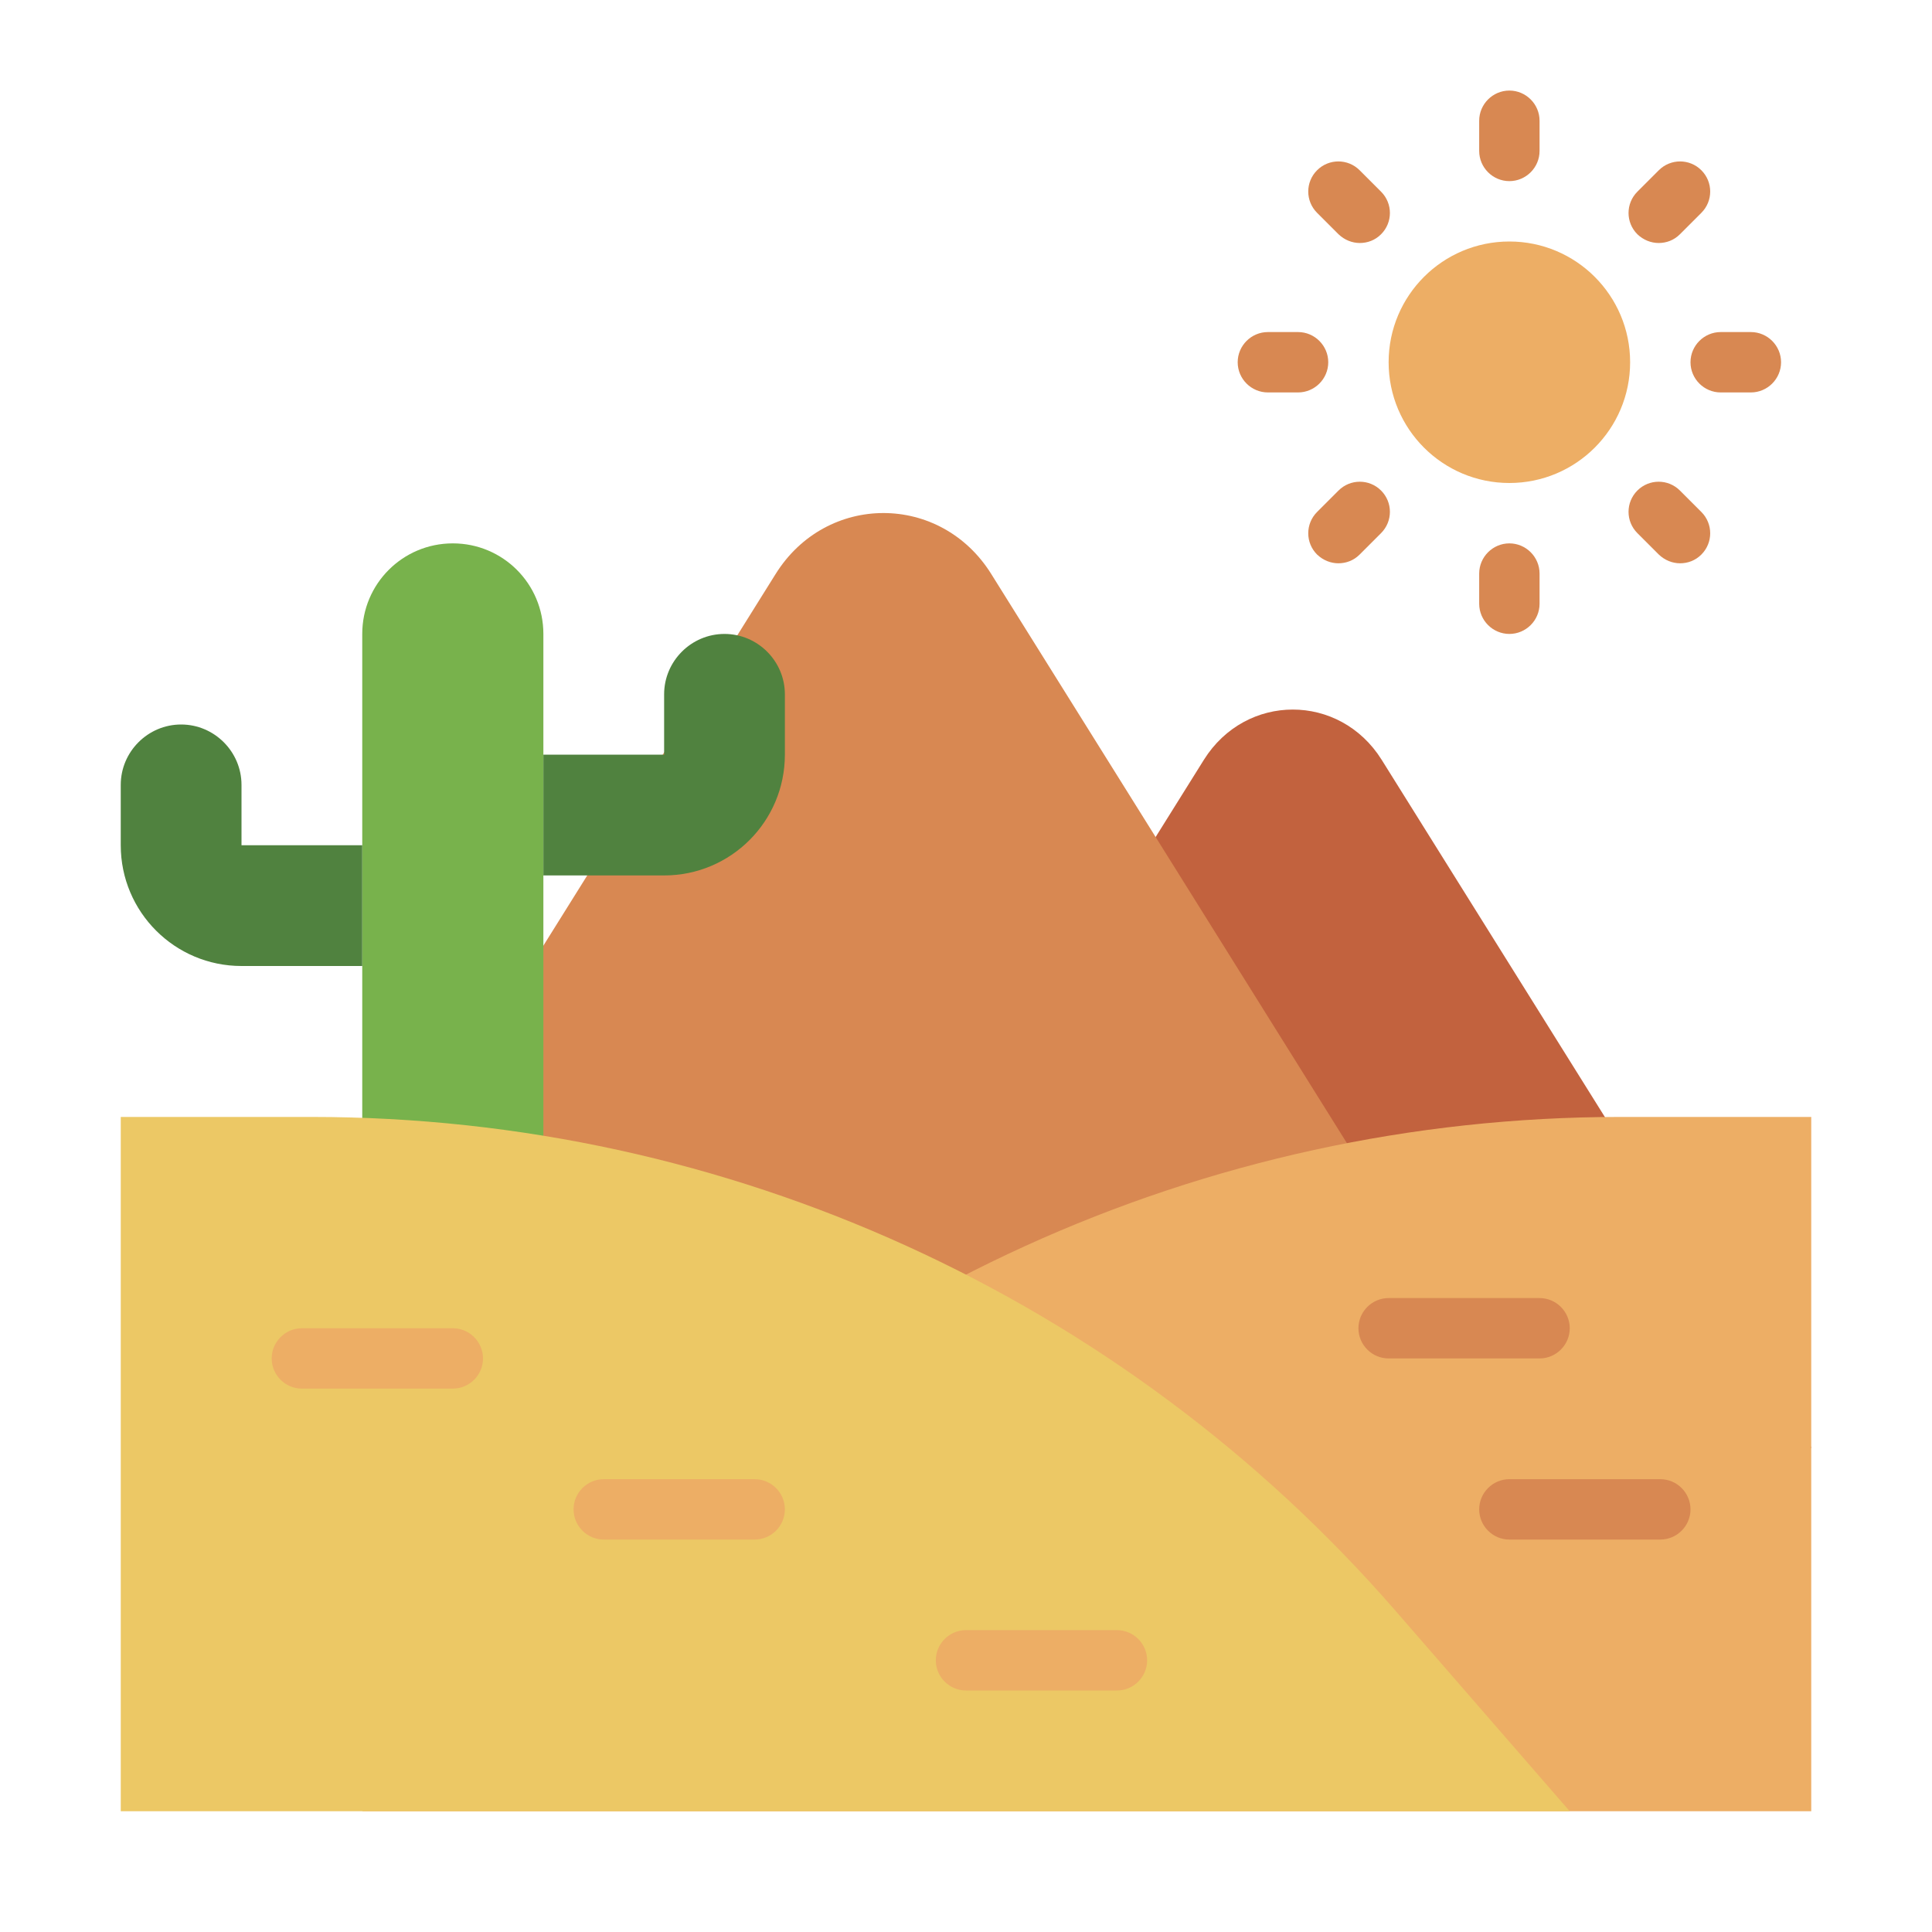 <?xml version="1.0" encoding="UTF-8"?><svg id="Flat" xmlns="http://www.w3.org/2000/svg" viewBox="0 0 64 64"><defs><style>.cls-1{fill:#ecc865;}.cls-2{fill:#edae65;}.cls-3{fill:#d88852;}.cls-4{fill:#c2623e;}.cls-5{fill:#78b24c;}.cls-6{fill:#50823f;}</style></defs><path class="cls-4" d="m25.64,47.96l14.24-22.79c1.39-2.22,4.5-2.22,5.89,0l14.24,22.79H25.64Z"/><path class="cls-3" d="m8.38,46.72l17.31-27.7c1.68-2.7,5.47-2.7,7.15,0l17.31,27.7H8.38Z"/><path class="cls-2" d="m60,37h-6.33c-13.76,0-26.85,5.96-35.89,16.35l-5.78,6.65h48s0-23.09,0-23Z"/><path class="cls-5" d="m15,18h0c1.66,0,3,1.34,3,3v19h-6v-19c0-1.66,1.34-3,3-3Z"/><path class="cls-6" d="m12,32h-4c-2.21,0-4-1.79-4-4v-2c0-1.1.9-2,2-2h0c1.1,0,2,.9,2,2v2h4v4Z"/><path class="cls-6" d="m18,29h4c2.21,0,4-1.79,4-4v-2c0-1.1-.9-2-2-2h0c-1.1,0-2,.9-2,2v2h-4s0,4,0,4Z"/><path class="cls-1" d="m4,37h6.33c13.76,0,26.85,5.96,35.89,16.35l5.78,6.65H4s0-23.09,0-23Z"/><path class="cls-2" d="m15,46h-5c-.55,0-1-.45-1-1s.45-1,1-1h5c.55,0,1,.45,1,1s-.45,1-1,1Z"/><path class="cls-2" d="m25,51h-5c-.55,0-1-.45-1-1s.45-1,1-1h5c.55,0,1,.45,1,1s-.45,1-1,1Z"/><path class="cls-3" d="m51,45h-5c-.55,0-1-.45-1-1s.45-1,1-1h5c.55,0,1,.45,1,1s-.45,1-1,1Z"/><path class="cls-3" d="m55,51h-5c-.55,0-1-.45-1-1s.45-1,1-1h5c.55,0,1,.45,1,1s-.45,1-1,1Z"/><path class="cls-2" d="m37,56h-5c-.55,0-1-.45-1-1s.45-1,1-1h5c.55,0,1,.45,1,1s-.45,1-1,1Z"/><circle class="cls-2" cx="50" cy="12" r="4"/><path class="cls-3" d="m50,6c-.55,0-1-.45-1-1v-1c0-.55.45-1,1-1s1,.45,1,1v1c0,.55-.45,1-1,1Z"/><path class="cls-3" d="m45.05,8.05c-.26,0-.51-.1-.71-.29l-.71-.71c-.39-.39-.39-1.02,0-1.41s1.02-.39,1.41,0l.71.71c.39.39.39,1.02,0,1.41-.2.2-.45.29-.71.29Z"/><path class="cls-3" d="m43,13h-1c-.55,0-1-.45-1-1s.45-1,1-1h1c.55,0,1,.45,1,1s-.45,1-1,1Z"/><path class="cls-3" d="m44.34,18.66c-.26,0-.51-.1-.71-.29-.39-.39-.39-1.02,0-1.41l.71-.71c.39-.39,1.02-.39,1.41,0s.39,1.02,0,1.41l-.71.71c-.2.2-.45.29-.71.29Z"/><path class="cls-3" d="m50,21c-.55,0-1-.45-1-1v-1c0-.55.45-1,1-1s1,.45,1,1v1c0,.55-.45,1-1,1Z"/><path class="cls-3" d="m55.66,18.66c-.26,0-.51-.1-.71-.29l-.71-.71c-.39-.39-.39-1.02,0-1.41s1.02-.39,1.41,0l.71.71c.39.39.39,1.02,0,1.41-.2.2-.45.29-.71.29Z"/><path class="cls-3" d="m58,13h-1c-.55,0-1-.45-1-1s.45-1,1-1h1c.55,0,1,.45,1,1s-.45,1-1,1Z"/><path class="cls-3" d="m54.95,8.05c-.26,0-.51-.1-.71-.29-.39-.39-.39-1.02,0-1.41l.71-.71c.39-.39,1.02-.39,1.41,0s.39,1.02,0,1.41l-.71.71c-.2.2-.45.29-.71.29Z"/></svg>